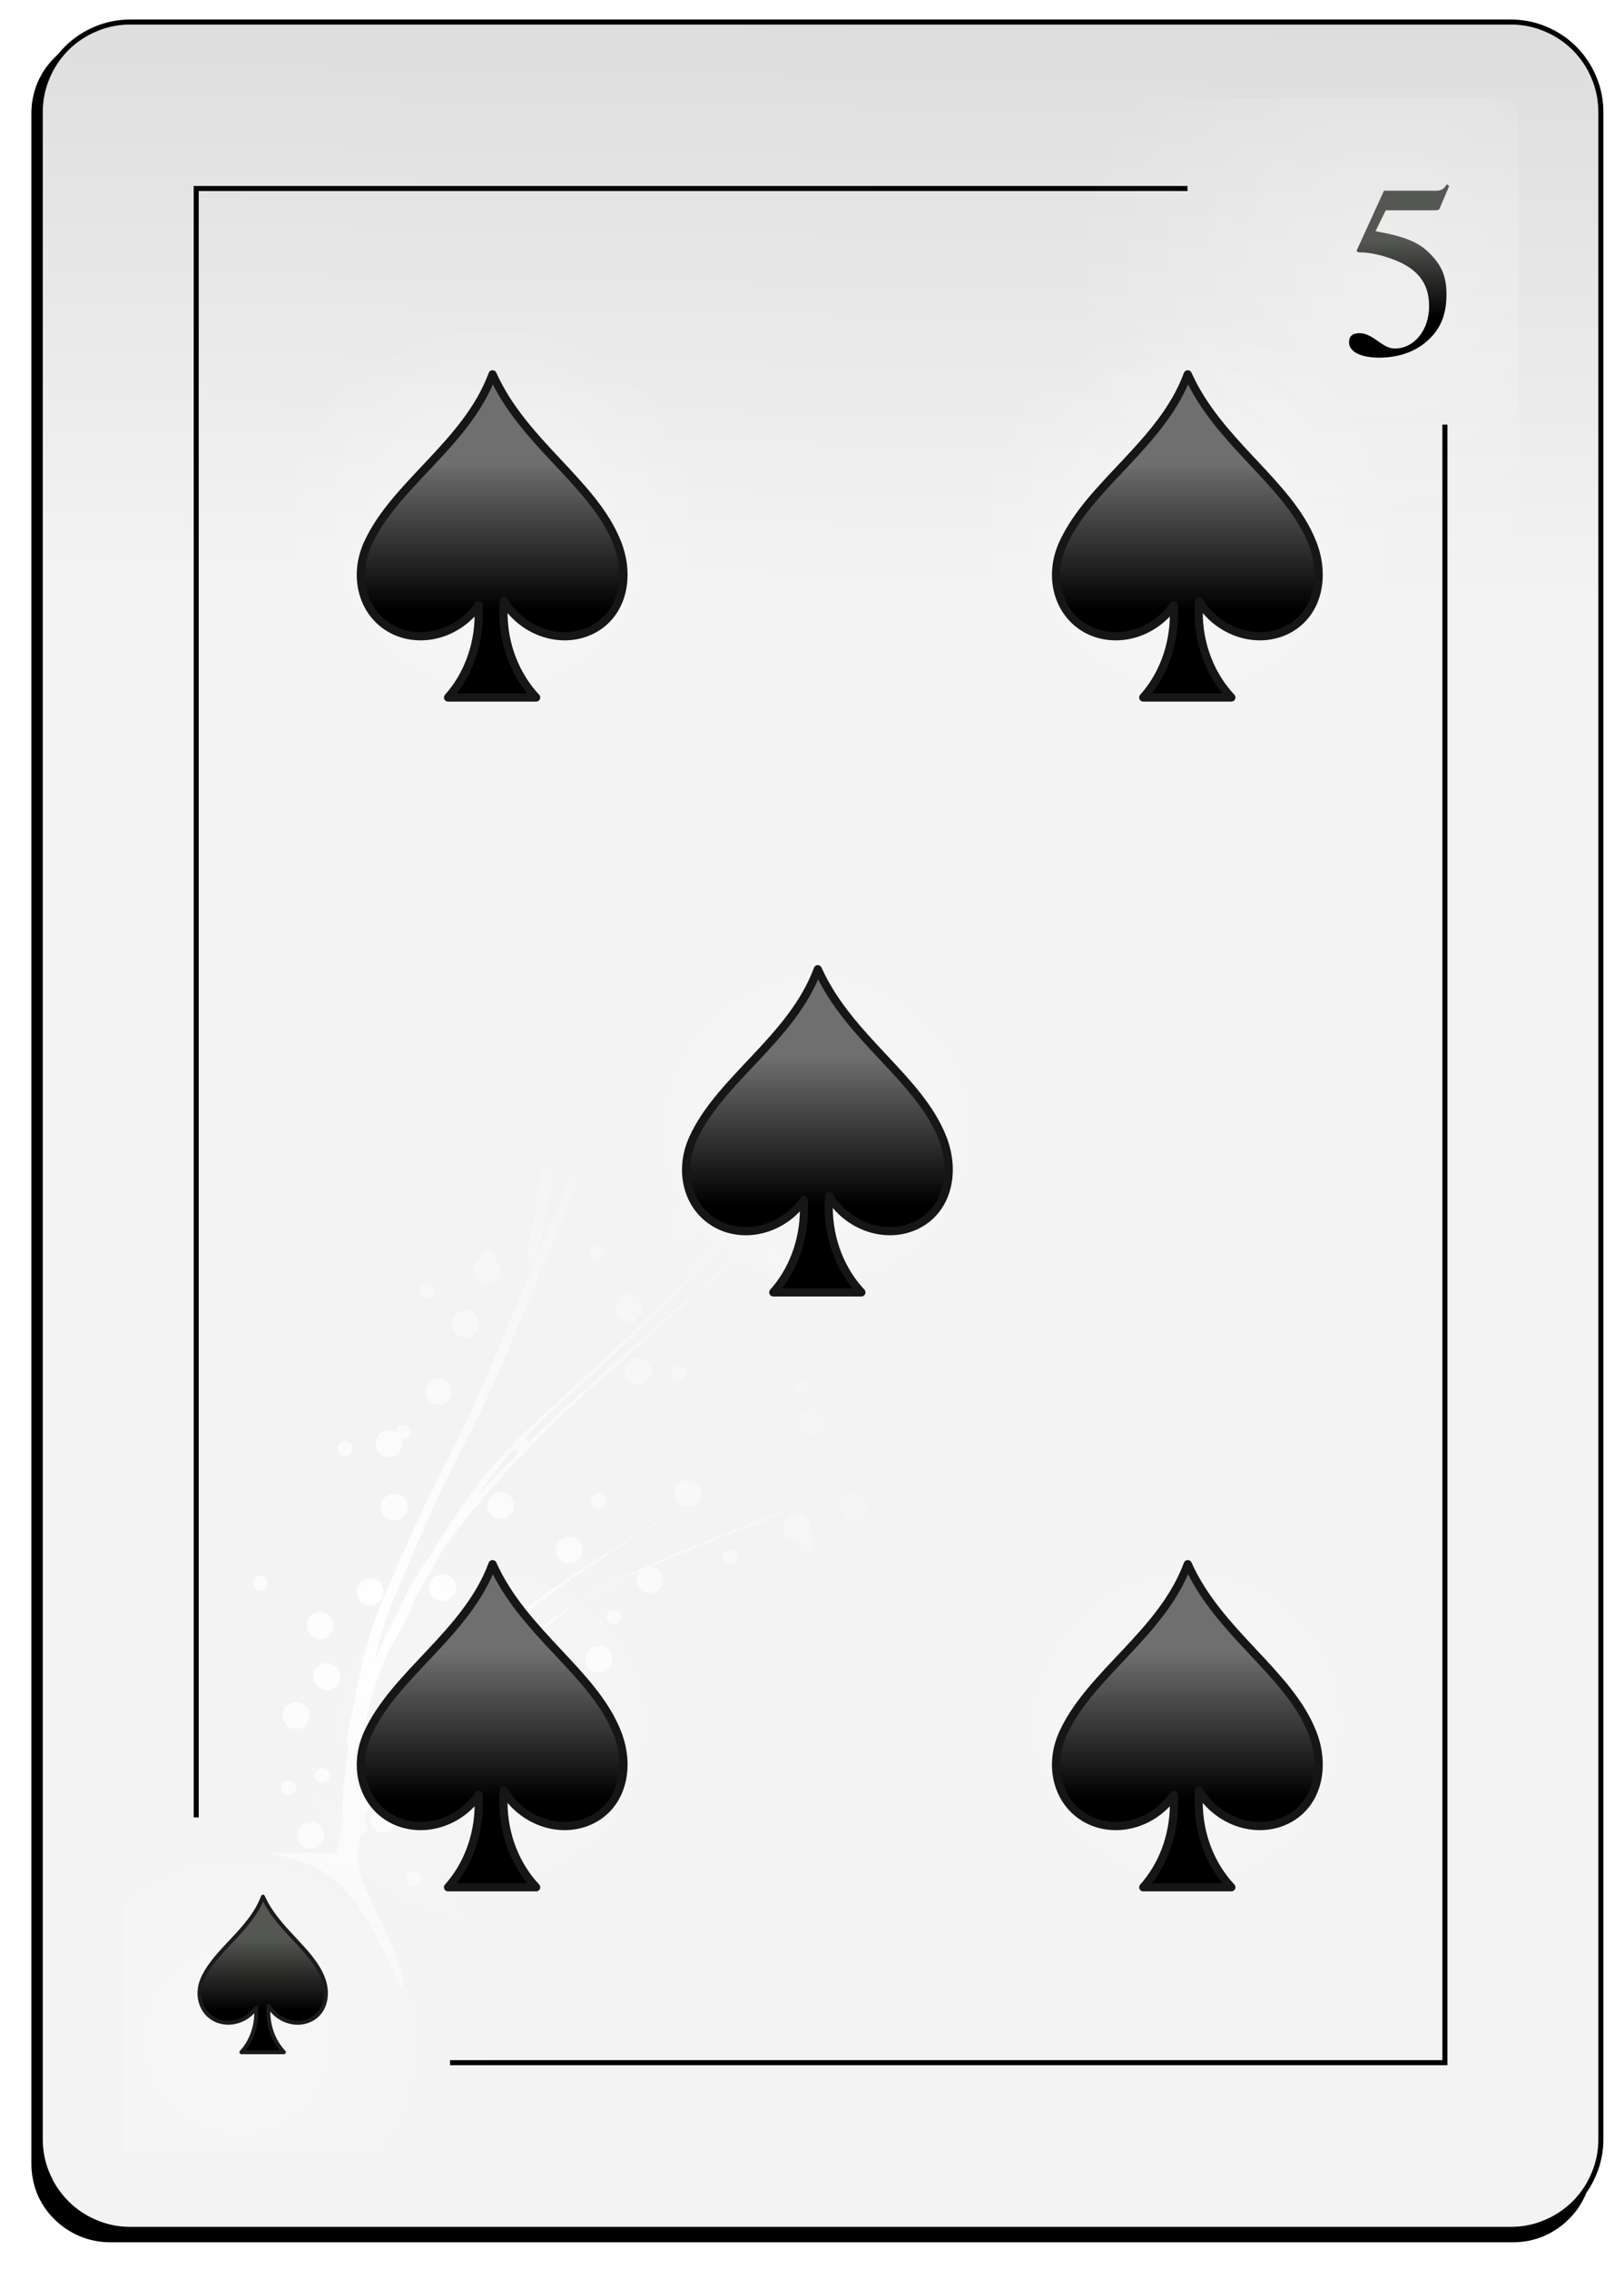 <svg xmlns="http://www.w3.org/2000/svg" viewBox="0 0 73 102" width="73" height="102">
	<defs>
		<filter x="-50%" y="-50%" width="200%" height="200%" id="flt1"> <feGaussianBlur stdDeviation="0.85" /> </filter>
		<linearGradient id="grd1" gradientUnits="userSpaceOnUse"  x1="41.378" y1="26.385" x2="43.523" y2="-89.997">
			<stop offset="0" stop-color="#f3f3f3"  />
			<stop offset="1" stop-color="#8f8f8f"  />
		</linearGradient>
		<radialGradient id="grd2" gradientUnits="userSpaceOnUse"  cx="10.676" cy="91.687" r="13.273">
			<stop offset="0" stop-color="#ffffff"  />
			<stop offset="1" stop-color="#ffffff" stop-opacity="0" />
		</radialGradient>
		<radialGradient id="grd3" gradientUnits="userSpaceOnUse"  cx="62.254" cy="12.545" r="14.287">
			<stop offset="0" stop-color="#ffffff"  />
			<stop offset="1" stop-color="#ffffff" stop-opacity="0" />
		</radialGradient>
		<linearGradient id="grd4" gradientUnits="userSpaceOnUse"  x1="-318.765" y1="90.31" x2="-318.765" y2="87.13">
			<stop offset="0" stop-color="#000000"  />
			<stop offset="1" stop-color="#555753"  />
		</linearGradient>
		<linearGradient id="grd5" gradientUnits="userSpaceOnUse"  x1="-318.763" y1="14.25" x2="-318.763" y2="10.8">
			<stop offset="0" stop-color="#000000"  />
			<stop offset="1" stop-color="#555753"  />
		</linearGradient>
		<radialGradient id="grd6" gradientUnits="userSpaceOnUse"  cx="18.11" cy="73.826" r="25.374">
			<stop offset="0" stop-color="#ffffff"  />
			<stop offset="1" stop-color="#ffffff" stop-opacity="0" />
		</radialGradient>
		<radialGradient id="grd7" gradientUnits="userSpaceOnUse"  cx="22.124" cy="77.537" r="9.813">
			<stop offset="0" stop-color="#ffffff"  />
			<stop offset="1" stop-color="#ffffff" stop-opacity="0" />
		</radialGradient>
		<linearGradient id="grd8" gradientUnits="userSpaceOnUse"  x1="-473.095" y1="80.848" x2="-473.095" y2="74.24">
			<stop offset="0" stop-color="#000000"  />
			<stop offset="1" stop-color="#6f6f6f"  />
		</linearGradient>
		<radialGradient id="grd9" gradientUnits="userSpaceOnUse"  cx="22.124" cy="24.077" r="9.813">
			<stop offset="0" stop-color="#ffffff"  />
			<stop offset="1" stop-color="#ffffff" stop-opacity="0" />
		</radialGradient>
		<linearGradient id="grd10" gradientUnits="userSpaceOnUse"  x1="-473.095" y1="27.388" x2="-473.095" y2="20.78">
			<stop offset="0" stop-color="#000000"  />
			<stop offset="1" stop-color="#6f6f6f"  />
		</linearGradient>
		<radialGradient id="grd11" gradientUnits="userSpaceOnUse"  cx="36.744" cy="50.807" r="9.813">
			<stop offset="0" stop-color="#ffffff"  />
			<stop offset="1" stop-color="#ffffff" stop-opacity="0" />
		</radialGradient>
		<linearGradient id="grd12" gradientUnits="userSpaceOnUse"  x1="-458.475" y1="54.118" x2="-458.475" y2="47.51">
			<stop offset="0" stop-color="#000000"  />
			<stop offset="1" stop-color="#6f6f6f"  />
		</linearGradient>
		<radialGradient id="grd13" gradientUnits="userSpaceOnUse"  cx="53.374" cy="77.537" r="9.813">
			<stop offset="0" stop-color="#ffffff"  />
			<stop offset="1" stop-color="#ffffff" stop-opacity="0" />
		</radialGradient>
		<linearGradient id="grd14" gradientUnits="userSpaceOnUse"  x1="-441.845" y1="80.848" x2="-441.845" y2="74.24">
			<stop offset="0" stop-color="#000000"  />
			<stop offset="1" stop-color="#6f6f6f"  />
		</linearGradient>
		<radialGradient id="grd15" gradientUnits="userSpaceOnUse"  cx="53.374" cy="24.077" r="9.813">
			<stop offset="0" stop-color="#ffffff"  />
			<stop offset="1" stop-color="#ffffff" stop-opacity="0" />
		</radialGradient>
		<linearGradient id="grd16" gradientUnits="userSpaceOnUse"  x1="-441.845" y1="27.388" x2="-441.845" y2="20.78">
			<stop offset="0" stop-color="#000000"  />
			<stop offset="1" stop-color="#6f6f6f"  />
		</linearGradient>
	</defs>
	<style>
		tspan { white-space:pre }
		.shp0 { filter: url(#flt1);fill: #000000 } 
		.shp1 { fill: url(#grd1);stroke: #000000;stroke-width: 0.226 } 
		.shp2 { opacity: 0.31;fill: url(#grd2) } 
		.shp3 { opacity: 0.318;fill: url(#grd3) } 
		.shp4 { fill: none;stroke: #000000;stroke-width: 0.226 } 
		.shp5 { fill: url(#grd4);stroke: #1b1b1b;stroke-linejoin:round;stroke-width: 0.177 } 
		.shp6 { fill: url(#grd5) } 
		.shp7 { fill: url(#grd6) } 
		.shp8 { opacity: 0.4;fill: url(#grd7) } 
		.shp9 { fill: url(#grd8);stroke: #161616;stroke-linejoin:round;stroke-width: 0.368 } 
		.shp10 { opacity: 0.4;fill: url(#grd9) } 
		.shp11 { fill: url(#grd10);stroke: #161616;stroke-linejoin:round;stroke-width: 0.368 } 
		.shp12 { opacity: 0.4;fill: url(#grd11) } 
		.shp13 { fill: url(#grd12);stroke: #161616;stroke-linejoin:round;stroke-width: 0.368 } 
		.shp14 { opacity: 0.4;fill: url(#grd13) } 
		.shp15 { fill: url(#grd14);stroke: #161616;stroke-linejoin:round;stroke-width: 0.368 } 
		.shp16 { opacity: 0.4;fill: url(#grd15) } 
		.shp17 { fill: url(#grd16);stroke: #161616;stroke-linejoin:round;stroke-width: 0.368 } 
	</style>
	<g id="-e-Spade5">
		<g id="Layer">
			<path id="Layer" fill-rule="evenodd" class="shp0" d="M4.94 1.56L68.02 1.56C68.49 1.56 68.95 1.66 69.38 1.83C69.8 2.01 70.19 2.27 70.52 2.6C70.85 2.93 71.11 3.32 71.29 3.75C71.47 4.18 71.56 4.64 71.56 5.1L71.56 97.21C71.56 97.68 71.47 98.14 71.29 98.57C71.11 99 70.85 99.39 70.52 99.71C70.19 100.04 69.8 100.3 69.38 100.48C68.95 100.66 68.49 100.75 68.02 100.75L4.94 100.75C4.48 100.75 4.02 100.66 3.59 100.48C3.16 100.3 2.77 100.04 2.44 99.71C2.11 99.39 1.85 99 1.67 98.57C1.5 98.14 1.41 97.68 1.41 97.21L1.41 5.1C1.41 4.64 1.5 4.18 1.67 3.75C1.85 3.32 2.11 2.93 2.44 2.6C2.77 2.27 3.16 2.01 3.59 1.83C4.02 1.66 4.48 1.56 4.94 1.56" />
			<path id="Layer" fill-rule="evenodd" class="shp1" d="M5.86 0.99L67.91 0.99C68.44 0.99 68.97 1.09 69.46 1.3C69.95 1.5 70.4 1.8 70.77 2.17C71.15 2.55 71.45 3 71.65 3.49C71.86 3.98 71.96 4.51 71.96 5.04L71.96 96.12C71.96 96.65 71.86 97.18 71.65 97.67C71.45 98.16 71.15 98.61 70.77 98.99C70.4 99.36 69.95 99.66 69.46 99.86C68.97 100.07 68.44 100.17 67.91 100.17L5.86 100.17C5.33 100.17 4.8 100.07 4.31 99.86C3.82 99.66 3.37 99.36 3 98.99C2.62 98.61 2.32 98.16 2.12 97.67C1.91 97.18 1.81 96.65 1.81 96.12L1.81 5.04C1.81 4.51 1.91 3.98 2.12 3.49C2.32 3 2.62 2.55 3 2.17C3.37 1.8 3.82 1.5 4.31 1.3C4.8 1.09 5.33 0.99 5.86 0.99" />
			<path id="Layer" class="shp2" d="M32.06 96.75L5.51 96.75L5.51 72.47L32.06 72.47L32.06 96.75Z" />
			<path id="Layer" class="shp3" d="M40.72 4.41L67.23 4.41C67.36 4.41 67.5 4.43 67.62 4.49C67.75 4.54 67.86 4.61 67.96 4.71C68.05 4.81 68.13 4.92 68.18 5.05C68.23 5.17 68.26 5.31 68.26 5.44L68.26 48.65C68.26 48.78 68.23 48.92 68.18 49.04C68.13 49.17 68.05 49.28 67.96 49.38C67.86 49.47 67.75 49.55 67.62 49.6C67.5 49.65 67.36 49.68 67.23 49.68L40.72 49.68C40.59 49.68 40.45 49.65 40.33 49.6C40.2 49.55 40.09 49.47 39.99 49.38C39.89 49.28 39.82 49.17 39.77 49.04C39.71 48.92 39.69 48.78 39.69 48.65L39.69 5.44C39.69 5.31 39.71 5.17 39.77 5.05C39.82 4.92 39.89 4.81 39.99 4.71C40.09 4.61 40.2 4.54 40.33 4.49C40.45 4.43 40.59 4.41 40.72 4.41" />
			<path id="Layer" class="shp4" d="M20.23 92.68L64.95 92.68L64.95 19.08" />
			<path id="Layer" class="shp4" d="M53.38 8.47L8.82 8.47L8.82 81.66" />
		</g>
		<path id="Layer" class="shp5" d="M11.82 85.22C11.26 86.72 9.71 87.59 9.12 88.88C8.78 89.61 9.02 90.46 9.71 90.77C10.34 91.05 11.1 90.81 11.52 90.21C11.52 90.28 11.52 90.34 11.52 90.41C11.52 91.12 11.27 91.75 10.85 92.21L12.76 92.21C12.33 91.75 12.06 91.1 12.06 90.37C12.06 90.29 12.06 90.2 12.07 90.12C12.46 90.78 13.27 91.07 13.93 90.77C14.62 90.46 14.81 89.63 14.52 88.88C14.01 87.57 12.49 86.72 11.82 85.22L11.82 85.22Z" />
		<path id="Layer" class="shp6" d="M62.29 9.45L64.47 9.45C64.64 9.45 64.69 9.43 64.72 9.35L65.14 8.36L65.04 8.28C64.88 8.52 64.77 8.57 64.53 8.57L62.21 8.57L61.01 11.2C60.99 11.22 60.99 11.23 60.99 11.26C60.99 11.31 61.04 11.34 61.13 11.34C61.48 11.34 61.93 11.42 62.38 11.57C63.66 11.98 64.24 12.66 64.24 13.76C64.24 14.83 63.57 15.66 62.7 15.66C62.48 15.66 62.29 15.58 61.96 15.34C61.6 15.08 61.35 14.97 61.12 14.97C60.8 14.97 60.64 15.1 60.64 15.38C60.64 15.8 61.16 16.07 61.99 16.07C62.92 16.07 63.72 15.77 64.28 15.2C64.79 14.7 65.02 14.07 65.02 13.23C65.02 12.43 64.81 11.92 64.25 11.37C63.77 10.88 63.13 10.62 61.83 10.39L62.29 9.45" />
		<path id="Layer" fill-rule="evenodd" class="shp7" d="M18.02 89.44C18.02 89.44 18.02 89.44 18.02 89.44C18.02 89.44 18.02 89.44 18.02 89.44L18.02 89.44ZM18.02 89.44C15.71 83.67 14.15 83.84 12.15 83.26L15.12 83.26C15.14 83.16 15.16 83.07 15.18 82.97C15.24 82.72 15.31 82.47 15.38 82.22C15.39 81.89 15.38 81.56 15.38 81.23C15.4 80.52 15.5 79.81 15.59 79.1C15.61 78.92 15.63 78.73 15.66 78.55C15.56 78.47 15.59 77.93 15.84 76.87C15.9 76.66 15.93 76.44 15.98 76.22C16.07 75.72 16.18 75.22 16.28 74.73C16.41 74.14 16.6 73.56 16.78 72.99C17.02 72.3 17.31 71.64 17.6 70.98C17.95 70.16 18.31 69.35 18.67 68.54C19.15 67.44 19.7 66.38 20.24 65.31C20.93 64 21.54 62.65 22.12 61.29C22.82 59.63 23.5 57.98 24.19 56.32C24.95 54.55 25.66 52.76 26.33 50.97C26.37 50.85 26.41 50.74 26.46 50.62C26.44 50.58 26.44 50.54 26.44 50.5C26.44 50.38 26.5 50.27 26.6 50.21C27.2 48.53 27.74 46.84 28.26 45.13C28.91 42.99 29.47 40.81 29.91 38.61C30.36 36.05 30.46 33.46 30.44 30.87C30.37 28.75 30.16 26.65 29.91 24.55C29.8 24.64 29.67 24.7 29.52 24.7C29.18 24.7 28.91 24.43 28.91 24.1C28.91 23.77 29.18 23.49 29.52 23.49C29.62 23.49 29.71 23.52 29.79 23.56L29.72 23C29.63 22.26 29.53 21.52 29.42 20.78C29.36 20.88 29.25 20.95 29.12 20.95C28.94 20.95 28.79 20.81 28.79 20.62C28.79 20.44 28.94 20.29 29.12 20.29C29.21 20.29 29.3 20.32 29.36 20.37C29.25 19.68 29.15 18.98 29.04 18.29C28.87 17.22 28.9 16.57 29.02 16.41C28.91 16.3 28.85 16.15 28.85 15.99C28.85 15.66 29.12 15.39 29.45 15.39C29.79 15.39 30.06 15.66 30.06 15.99C30.06 16.33 29.79 16.6 29.45 16.6C29.39 16.6 29.32 16.58 29.26 16.56C29.38 16.8 29.51 17.26 29.62 17.96C29.86 19.52 30.1 21.09 30.3 22.67C30.62 25.28 30.92 27.9 31 30.53C31.03 33.12 30.93 35.72 30.49 38.28C30.05 40.48 29.49 42.65 28.84 44.79C28.28 46.64 27.69 48.49 27.04 50.3C27.08 50.36 27.1 50.43 27.1 50.5C27.1 50.66 26.99 50.79 26.85 50.83C26.19 52.56 25.5 54.28 24.78 55.98C24.09 57.64 23.41 59.3 22.72 60.95C22.14 62.31 21.53 63.65 20.84 64.96C20.3 66.03 19.76 67.1 19.27 68.19C18.92 69 18.56 69.81 18.21 70.62C17.92 71.29 17.64 71.95 17.4 72.64C17.22 73.21 17.02 73.79 16.9 74.38C16.88 74.45 16.87 74.52 16.86 74.59C17.04 74.16 17.23 73.74 17.43 73.32C17.59 73.01 17.76 72.71 17.92 72.4C17.92 72.4 17.93 72.39 17.93 72.38C18.01 72.13 18.14 71.91 18.25 71.68C18.41 71.33 18.63 71 18.83 70.67C19.02 70.35 19.22 70.05 19.44 69.75C20.02 68.75 20.68 67.8 21.35 66.87C21.88 66.14 22.49 65.49 23.11 64.85C23.13 64.71 23.24 64.59 23.39 64.57L23.9 64.05C24.91 63.11 25.94 62.2 26.95 61.25C28.14 60.14 29.29 58.99 30.43 57.84C31.74 56.53 32.94 55.12 34.05 53.65C35.3 51.94 36.34 50.09 37.34 48.24C37.68 47.64 37.99 47.03 38.28 46.41L38.16 46.42C37.83 46.42 37.56 46.15 37.56 45.81C37.56 45.48 37.83 45.21 38.16 45.21C38.39 45.21 38.58 45.33 38.69 45.52C39.18 44.4 39.61 43.27 40 42.12L40.07 41.89C40.03 41.62 40.01 41.22 40.02 40.67C40.05 39.73 40.07 38.8 40.04 37.86C39.99 36.17 39.88 34.49 39.66 32.82C39.47 31.68 39.29 30.53 38.96 29.42C38.79 28.86 38.64 28.29 38.39 27.76C38.3 27.62 38.25 27.45 38.12 27.33C36.2 25.64 36.84 25.25 38.74 26.96C38.87 27.08 38.93 27.26 39.01 27.41C39.26 27.94 39.41 28.51 39.58 29.07C39.9 30.18 40.08 31.33 40.26 32.47C40.48 34.14 40.58 35.83 40.63 37.51C40.65 38.22 40.64 38.94 40.62 39.65C40.95 38.16 41.18 36.65 41.37 35.14C41.42 34.47 41.45 33.8 41.47 33.13C41.4 33.15 41.33 33.17 41.25 33.17C40.92 33.17 40.65 32.9 40.65 32.56C40.65 32.23 40.92 31.96 41.25 31.96C41.34 31.96 41.41 31.98 41.49 32.01C41.49 30.97 41.47 29.94 41.44 28.9C41.19 28.82 41.01 28.61 41.01 28.34C41.01 28.08 41.17 27.86 41.4 27.77C41.4 27.66 41.39 27.55 41.39 27.44C41.37 27.03 41.36 26.61 41.35 26.19C41.26 23.85 41.83 23.52 41.92 25.86C41.93 26.28 41.95 26.69 41.96 27.11C41.97 27.36 41.97 27.61 41.98 27.85C42.13 27.97 42.22 28.14 42.22 28.34C42.22 28.52 42.14 28.68 42.02 28.79C42.07 30.79 42.1 32.8 41.94 34.8C41.65 37.16 41.27 39.51 40.58 41.79C39.87 43.9 39.01 45.96 37.92 47.91C36.92 49.76 35.88 51.6 34.64 53.31C33.53 54.78 32.33 56.19 31.02 57.5C29.88 58.65 28.73 59.8 27.54 60.91C26.54 61.85 25.51 62.76 24.5 63.71C24.2 64.01 23.9 64.31 23.6 64.61C23.68 64.66 23.73 64.73 23.76 64.82C24.52 64.04 25.32 63.31 26.12 62.58L28.93 60.09C29.92 59.21 30.92 58.33 31.91 57.46C33.04 56.48 34.13 55.47 35.21 54.45C36.43 53.29 37.62 52.1 38.79 50.9C40.04 49.65 41.22 48.32 42.37 46.97C43.25 45.93 44.08 44.85 44.89 43.76C44.89 43.72 44.88 43.68 44.88 43.64C44.88 43.32 45.12 43.07 45.43 43.04L46.03 42.2C47.12 40.71 48.1 39.16 49.02 37.57C48.98 37.58 48.94 37.59 48.9 37.59C48.72 37.59 48.57 37.44 48.57 37.26C48.57 37.07 48.72 36.92 48.9 36.92C49.06 36.92 49.2 37.04 49.23 37.19C49.31 37.04 49.41 36.89 49.49 36.74C50.57 34.73 51.6 32.68 52.28 30.51C52.8 28.6 53.1 26.66 53.41 24.72C53.78 22.38 54.36 22.04 53.99 24.38C53.68 26.32 53.38 28.27 52.86 30.17C52.18 32.35 51.15 34.4 50.08 36.41C49.02 38.29 47.89 40.12 46.62 41.86C46.33 42.27 46.03 42.68 45.73 43.08C45.94 43.18 46.09 43.39 46.09 43.64C46.09 43.97 45.82 44.24 45.49 44.24C45.3 44.24 45.13 44.16 45.02 44.02C44.35 44.91 43.67 45.78 42.96 46.63C41.81 47.98 40.63 49.31 39.38 50.56C38.81 51.14 38.24 51.72 37.66 52.29C37.84 52.13 38.14 51.85 38.6 51.46C39.7 50.52 40.81 49.6 41.97 48.72C43.05 47.9 44.16 47.12 45.38 46.51C45.48 46.32 45.68 46.18 45.91 46.18C45.97 46.18 46.02 46.18 46.07 46.19C46.25 46.12 46.44 46.07 46.64 46.06C49.06 45.9 48.6 46.23 46.37 46.39C46.46 46.5 46.51 46.63 46.51 46.78C46.51 47.12 46.25 47.39 45.91 47.39C45.58 47.39 45.31 47.12 45.31 46.78C45.31 46.72 45.32 46.66 45.34 46.6L44.84 46.82C44.43 46.98 43.39 47.76 42.57 48.38C41.41 49.26 40.29 50.18 39.18 51.12C38.04 52.09 37.39 52.6 37.5 52.45C36.94 53.01 36.37 53.56 35.8 54.1C34.73 55.12 33.64 56.14 32.52 57.11C31.52 57.99 30.52 58.86 29.53 59.75C28.6 60.58 27.67 61.41 26.73 62.24C25.87 63.02 25 63.8 24.19 64.64C23.47 65.38 22.75 66.11 22.07 66.9C21.55 67.51 21.02 68.13 20.53 68.76L20.02 69.46C19.99 69.51 19.96 69.56 19.93 69.6C19.48 70.38 19.03 71.15 18.59 71.93L18.56 72.02C18.51 72.15 18.47 72.28 18.42 72.4C18.06 73.16 17.76 73.71 17.55 74.02C17.23 74.74 16.93 75.46 16.72 76.22C16.5 77.05 16.29 77.89 16.2 78.75C16.12 79.35 16.04 79.96 16.01 80.57L16.16 80.27C16.48 79.65 16.86 79.08 17.24 78.51C17.56 78.03 17.9 77.58 18.26 77.15C18.19 77.05 18.14 76.92 18.14 76.79C18.14 76.45 18.42 76.18 18.75 76.18C18.86 76.18 18.96 76.21 19.05 76.26C19.63 75.66 20.26 75.1 20.88 74.55C21.69 73.8 22.54 73.11 23.41 72.44C24.44 71.64 25.54 70.93 26.63 70.21C27.89 69.4 29.16 68.62 30.44 67.86L30.74 67.69C30.49 67.62 30.3 67.38 30.3 67.11C30.3 66.77 30.58 66.5 30.91 66.5C31.24 66.5 31.51 66.77 31.51 67.11C31.51 67.44 31.24 67.71 30.91 67.71C30.86 67.71 30.81 67.71 30.76 67.69C29.71 68.33 28.66 68.97 27.63 69.64C26.54 70.35 25.45 71.06 24.42 71.86C23.56 72.53 22.7 73.22 21.89 73.96C21.16 74.62 20.42 75.27 19.75 76L19.3 76.54C19.33 76.61 19.36 76.7 19.36 76.79C19.36 77.12 19.08 77.39 18.75 77.39C18.71 77.39 18.68 77.39 18.64 77.38C18.52 77.56 18.39 77.74 18.27 77.92C17.89 78.49 17.5 79.06 17.18 79.67C16.96 80.14 16.72 80.61 16.58 81.11C16.51 81.34 16.44 81.57 16.37 81.8C16.46 81.86 16.51 81.96 16.51 82.08C16.51 82.25 16.38 82.39 16.2 82.41C16.15 82.71 16.07 83.01 16.08 83.31C16.09 83.49 16.08 83.66 16.12 83.84C16.14 83.94 16.14 84.04 16.18 84.14C16.45 85.35 18.55 88.54 18.02 89.44ZM18.27 84.44C18.27 84.25 18.42 84.1 18.6 84.1C18.78 84.1 18.93 84.25 18.93 84.44C18.93 84.62 18.78 84.77 18.6 84.77C18.42 84.77 18.27 84.62 18.27 84.44ZM13.37 82.47C13.37 82.14 13.64 81.86 13.97 81.86C14.3 81.86 14.58 82.14 14.58 82.47C14.58 82.81 14.3 83.08 13.97 83.08C13.64 83.08 13.37 82.81 13.37 82.47ZM16.64 81.74C16.64 81.41 16.9 81.14 17.24 81.14C17.57 81.14 17.84 81.41 17.84 81.74C17.84 82.08 17.57 82.35 17.24 82.35C16.9 82.35 16.64 82.08 16.64 81.74ZM12.64 80.32C12.64 80.14 12.79 79.99 12.97 79.99C13.16 79.99 13.31 80.14 13.31 80.32C13.31 80.51 13.16 80.65 12.97 80.65C12.79 80.65 12.64 80.51 12.64 80.32ZM14.15 79.78C14.15 79.59 14.3 79.45 14.49 79.45C14.67 79.45 14.82 79.59 14.82 79.78C14.82 79.96 14.67 80.11 14.49 80.11C14.3 80.11 14.15 79.96 14.15 79.78ZM19.6 78.78C19.6 78.45 19.87 78.18 20.2 78.18C20.53 78.18 20.81 78.45 20.81 78.78C20.81 79.11 20.53 79.39 20.2 79.39C19.87 79.39 19.6 79.11 19.6 78.78ZM21.29 78.02C21.29 77.84 21.44 77.69 21.62 77.69C21.8 77.69 21.95 77.84 21.95 78.02C21.95 78.21 21.8 78.36 21.62 78.36C21.44 78.36 21.29 78.21 21.29 78.02ZM12.7 77.09C12.7 76.76 12.97 76.48 13.31 76.48C13.64 76.48 13.91 76.76 13.91 77.09C13.91 77.43 13.64 77.69 13.31 77.69C12.97 77.69 12.7 77.43 12.7 77.09ZM14.09 75.33C14.09 75 14.36 74.73 14.7 74.73C15.03 74.73 15.3 75 15.3 75.33C15.3 75.66 15.03 75.94 14.7 75.94C14.36 75.94 14.09 75.66 14.09 75.33ZM22.2 75.37C22.2 75.18 22.35 75.03 22.53 75.03C22.72 75.03 22.86 75.18 22.86 75.37C22.86 75.55 22.72 75.7 22.53 75.7C22.35 75.7 22.2 75.55 22.2 75.37ZM26.31 74.55C26.31 74.21 26.58 73.95 26.92 73.95C27.25 73.94 27.52 74.21 27.52 74.55C27.52 74.88 27.25 75.15 26.92 75.15C26.58 75.15 26.31 74.88 26.31 74.55ZM19.84 73.82C19.84 73.49 20.11 73.22 20.45 73.22C20.78 73.22 21.05 73.49 21.05 73.82C21.05 74.16 20.78 74.43 20.45 74.43C20.11 74.43 19.84 74.16 19.84 73.82ZM22.81 74.28C22.79 74.27 23.16 73.98 24.03 73.34C24.51 73 24.97 72.63 25.47 72.32C26.59 71.65 27.71 70.98 28.9 70.45C29.74 70.07 30.59 69.69 31.46 69.36C32.07 69.11 32.67 68.87 33.28 68.64L34.06 68.34C36.45 67.42 35.83 67.79 33.44 68.7L32.66 68.99C32.06 69.22 31.45 69.47 30.85 69.71C30.31 69.92 29.78 70.15 29.25 70.38C29.57 70.4 29.82 70.65 29.82 70.98C29.82 71.31 29.55 71.58 29.21 71.58C28.88 71.58 28.61 71.31 28.61 70.98C28.61 70.83 28.67 70.7 28.75 70.59L28.29 70.8C27.62 71.06 26.29 71.85 26.08 71.97C25.58 72.28 25.11 72.65 24.64 73C23.52 73.82 22.84 74.28 22.82 74.28L22.81 74.28ZM13.79 73.03C13.79 72.7 14.06 72.43 14.39 72.43C14.73 72.43 15 72.7 15 73.03C15 73.37 14.73 73.64 14.39 73.64C14.06 73.64 13.79 73.37 13.79 73.03ZM27.28 72.64C27.28 72.46 27.42 72.31 27.61 72.31C27.79 72.31 27.94 72.46 27.94 72.64C27.94 72.83 27.79 72.98 27.61 72.98C27.42 72.98 27.28 72.83 27.28 72.64ZM16.03 71.52C16.03 71.19 16.3 70.92 16.64 70.92C16.97 70.92 17.24 71.19 17.24 71.52C17.24 71.85 16.97 72.13 16.64 72.13C16.3 72.13 16.03 71.85 16.03 71.52ZM19.29 71.34C19.29 71.01 19.57 70.74 19.9 70.74C20.24 70.74 20.5 71.01 20.5 71.34C20.5 71.68 20.24 71.94 19.9 71.94C19.57 71.94 19.29 71.68 19.29 71.34ZM11.37 71.13C11.37 70.95 11.52 70.8 11.7 70.8C11.88 70.8 12.03 70.95 12.03 71.13C12.03 71.31 11.88 71.46 11.7 71.46C11.52 71.46 11.37 71.31 11.37 71.13ZM32.48 69.98C32.48 69.79 32.63 69.65 32.81 69.65C33 69.65 33.14 69.8 33.14 69.98C33.14 70.16 33 70.31 32.81 70.31C32.63 70.31 32.48 70.16 32.48 69.98ZM24.98 69.65C24.98 69.31 25.25 69.05 25.59 69.05C25.92 69.05 26.19 69.31 26.19 69.65C26.19 69.98 25.92 70.25 25.59 70.25C25.25 70.25 24.98 69.98 24.98 69.65ZM36.26 69.71C36.08 69.71 35.93 69.56 35.93 69.38C35.93 69.31 35.95 69.25 35.98 69.2C35.92 69.22 35.87 69.22 35.81 69.22C35.48 69.22 35.2 68.96 35.2 68.62C35.2 68.29 35.48 68.01 35.81 68.01C36.14 68.01 36.41 68.29 36.41 68.62C36.41 68.79 36.34 68.94 36.23 69.05L36.26 69.05C36.45 69.05 36.59 69.19 36.59 69.38C36.59 69.56 36.45 69.71 36.26 69.71L36.26 69.71ZM37.74 67.71C37.74 67.38 38.01 67.11 38.35 67.11C38.68 67.11 38.96 67.38 38.96 67.71C38.96 68.04 38.68 68.32 38.35 68.32C38.01 68.32 37.74 68.04 37.74 67.71ZM17.12 67.71C17.12 67.38 17.39 67.11 17.72 67.11C18.06 67.11 18.33 67.38 18.33 67.71C18.33 68.04 18.06 68.32 17.72 68.32C17.39 68.32 17.12 68.04 17.12 67.71ZM21.9 67.65C21.9 67.32 22.16 67.04 22.5 67.04C22.83 67.04 23.1 67.32 23.1 67.65C23.1 67.99 22.83 68.25 22.5 68.25C22.16 68.25 21.9 67.99 21.9 67.65ZM39.56 67.86C39.56 67.68 39.71 67.53 39.89 67.53C40.07 67.53 40.22 67.68 40.22 67.86C40.22 68.05 40.07 68.2 39.89 68.2C39.71 68.2 39.56 68.05 39.56 67.86ZM26.56 67.44C26.56 67.26 26.7 67.11 26.89 67.11C27.07 67.11 27.22 67.26 27.22 67.44C27.22 67.62 27.07 67.77 26.89 67.77C26.7 67.77 26.56 67.62 26.56 67.44ZM21.35 67.38C21.35 67.38 21.35 67.38 21.35 67.38C21.35 67.38 21.35 67.38 21.35 67.38L21.35 67.38ZM21.35 67.38C21.39 67.33 21.42 67.29 21.46 67.25C22.06 66.55 22.71 65.88 23.36 65.22C23.27 65.2 23.2 65.15 23.15 65.07C22.73 65.53 22.32 66.01 21.95 66.52C21.75 66.8 21.55 67.09 21.35 67.38ZM32.85 66.46C32.86 66.46 32.87 66.46 32.87 66.45C32.87 66.46 32.86 66.46 32.85 66.46L32.85 66.46ZM32.87 66.45C33.85 65.9 34.82 65.34 35.8 64.8C35.92 64.73 36.12 64.62 36.28 64.53C36.04 64.45 35.87 64.23 35.87 63.96C35.87 63.63 36.14 63.35 36.47 63.35C36.81 63.35 37.08 63.63 37.08 63.96C37.08 64.01 37.07 64.05 37.06 64.1L39.13 62.93C38.44 63.33 37.75 63.72 37.05 64.12C36.98 64.37 36.75 64.56 36.47 64.56C36.41 64.56 36.36 64.56 36.3 64.54C35.81 64.82 35.31 65.09 34.81 65.36C34.11 65.75 33.45 66.13 32.87 66.45ZM40.29 66.05C40.29 65.86 40.43 65.72 40.62 65.72C40.8 65.72 40.95 65.86 40.95 66.05C40.95 66.23 40.8 66.38 40.62 66.38C40.43 66.38 40.29 66.23 40.29 66.05ZM17.48 65.47C17.14 65.47 16.88 65.2 16.88 64.87C16.88 64.53 17.14 64.27 17.48 64.27C17.59 64.27 17.69 64.29 17.78 64.34C17.79 64.17 17.93 64.02 18.11 64.02C18.3 64.02 18.45 64.17 18.45 64.36C18.45 64.54 18.3 64.69 18.11 64.69C18.09 64.69 18.07 64.69 18.05 64.68C18.07 64.74 18.09 64.8 18.09 64.87C18.09 65.2 17.81 65.48 17.48 65.48L17.48 65.47ZM15.18 65.08C15.18 64.9 15.33 64.75 15.51 64.75C15.7 64.75 15.84 64.9 15.84 65.08C15.84 65.26 15.7 65.41 15.51 65.41C15.33 65.41 15.18 65.26 15.18 65.08ZM19.11 62.51C19.11 62.18 19.38 61.9 19.72 61.9C20.05 61.9 20.32 62.18 20.32 62.51C20.32 62.85 20.05 63.11 19.72 63.11C19.38 63.11 19.11 62.85 19.11 62.51ZM44.94 62.66C44.94 62.48 45.09 62.33 45.28 62.33C45.46 62.33 45.61 62.48 45.61 62.66C45.61 62.84 45.46 62.99 45.28 62.99C45.09 62.99 44.94 62.84 44.94 62.66ZM39.37 62.79L39.4 62.77C39.39 62.78 39.38 62.78 39.37 62.79L39.37 62.79ZM39.4 62.77C40.88 61.91 42.28 60.93 43.64 59.9C44.69 59.1 45.69 58.23 46.65 57.32C46.65 57.31 46.65 57.3 46.66 57.29C46.18 57.7 45.67 58.09 45.18 58.48C43.27 60.01 42.67 60.35 44.58 58.83C45.12 58.39 45.68 57.97 46.2 57.51C46.93 56.88 47.65 56.25 48.37 55.61C49.63 54.26 50.75 52.77 51.8 51.24C53.05 49.46 53.96 47.5 54.72 45.47C55.51 43.27 55.82 40.95 56 38.62C56.2 36.54 56.02 34.47 55.76 32.41C55.27 28.55 56.22 28.01 56.72 31.86C56.98 33.93 57.17 35.99 56.96 38.07C56.81 40.09 56.55 42.1 55.97 44.04C56.07 43.94 56.22 43.88 56.38 43.88C56.71 43.88 56.98 44.15 56.98 44.48C56.98 44.82 56.71 45.09 56.38 45.09C56.08 45.09 55.84 44.88 55.78 44.6C55.75 44.71 55.72 44.81 55.68 44.92C54.93 46.94 54.02 48.9 52.76 50.67C52.07 51.68 51.35 52.68 50.57 53.63C51.13 53.13 51.68 52.62 52.23 52.11L52.91 51.41C52.96 51.27 53.07 51.16 53.2 51.09C53.65 50.6 54.08 50.09 54.44 49.53C55.01 48.69 55.58 47.84 56.12 46.99C56.66 46.13 57.21 45.28 57.73 44.41C58.18 43.67 58.63 42.92 59.03 42.14C59.25 41.67 59.49 41.21 59.64 40.72C59.71 40.53 59.77 40.34 59.86 40.16C60.09 39.7 60.28 39.34 60.46 39.04C60.26 38.94 60.12 38.73 60.12 38.5C60.12 38.17 60.38 37.91 60.7 37.89C60.61 37.83 60.55 37.73 60.55 37.62C60.55 37.44 60.7 37.29 60.88 37.29C61.06 37.29 61.21 37.44 61.21 37.62C61.21 37.77 61.11 37.9 60.97 37.94C61.18 38.03 61.33 38.25 61.33 38.5C61.33 38.8 61.11 39.04 60.82 39.09C60.73 39.29 60.62 39.52 60.48 39.8C60.39 39.98 60.34 40.17 60.27 40.35C60.11 40.85 59.87 41.32 59.64 41.79L59.4 42.24C59.51 42.13 59.66 42.07 59.82 42.07C60.15 42.07 60.43 42.33 60.43 42.67C60.43 43 60.15 43.27 59.82 43.27C59.49 43.27 59.22 43 59.22 42.67C59.22 42.63 59.22 42.59 59.23 42.55C58.94 43.06 58.64 43.56 58.34 44.06C57.81 44.92 57.27 45.78 56.73 46.63C56.18 47.49 55.62 48.33 55.05 49.17C54.61 49.85 54.09 50.45 53.54 51.02C53.84 51.06 54.08 51.32 54.08 51.62C54.08 51.96 53.8 52.23 53.47 52.23C53.17 52.23 52.91 52 52.87 51.71L52.83 51.76C51.88 52.66 50.9 53.53 49.93 54.41L49.88 54.45C49.56 54.81 49.24 55.17 48.9 55.51C48.44 55.97 47.98 56.43 47.5 56.88C47.7 56.97 47.84 57.19 47.84 57.43C47.84 57.76 47.58 58.03 47.24 58.03C46.98 58.03 46.76 57.87 46.68 57.63C46.01 58.22 45.33 58.79 44.63 59.33C43.23 60.39 41.79 61.39 40.28 62.27L39.4 62.77ZM35.69 62.3C35.69 62.12 35.84 61.97 36.02 61.97C36.21 61.97 36.35 62.12 36.35 62.3C36.35 62.48 36.21 62.63 36.02 62.63C35.84 62.63 35.69 62.48 35.69 62.3ZM42.07 62.39L42.01 62.39C41.83 62.39 41.68 62.24 41.68 62.05C41.68 61.87 41.83 61.72 42.01 61.72C42.19 61.72 42.34 61.87 42.34 62.05C42.34 62.21 42.23 62.35 42.07 62.39ZM28.07 61.6C28.07 61.27 28.34 61 28.67 61C29 61 29.28 61.27 29.28 61.6C29.28 61.93 29 62.21 28.67 62.21C28.34 62.21 28.07 61.93 28.07 61.6ZM30.18 61.69C30.18 61.51 30.33 61.36 30.51 61.36C30.7 61.36 30.85 61.51 30.85 61.69C30.85 61.88 30.7 62.02 30.51 62.02C30.33 62.02 30.18 61.88 30.18 61.69ZM38.96 60.18C38.96 60 39.1 59.85 39.29 59.85C39.47 59.85 39.62 60 39.62 60.18C39.62 60.36 39.47 60.51 39.29 60.51C39.1 60.51 38.96 60.36 38.96 60.18ZM41.68 59.73C41.68 59.39 41.95 59.12 42.28 59.12C42.61 59.12 42.89 59.39 42.89 59.73C42.89 60.06 42.61 60.34 42.28 60.34C41.95 60.34 41.68 60.06 41.68 59.73ZM20.32 59.49C20.32 59.15 20.59 58.88 20.93 58.88C21.26 58.88 21.54 59.15 21.54 59.49C21.54 59.82 21.26 60.09 20.93 60.09C20.59 60.09 20.32 59.82 20.32 59.49ZM49.24 59.15C49.24 58.97 49.38 58.82 49.57 58.82C49.75 58.82 49.9 58.97 49.9 59.15C49.9 59.34 49.75 59.49 49.57 59.49C49.38 59.49 49.24 59.34 49.24 59.15ZM27.64 58.76C27.64 58.42 27.91 58.16 28.24 58.16C28.58 58.16 28.85 58.42 28.85 58.76C28.85 59.09 28.58 59.37 28.24 59.37C27.91 59.37 27.64 59.09 27.64 58.76ZM18.87 58C18.87 57.82 19.02 57.67 19.2 57.67C19.39 57.67 19.53 57.82 19.53 58C19.53 58.19 19.39 58.33 19.2 58.33C19.02 58.33 18.87 58.19 18.87 58ZM43.01 57.67C43.01 57.34 43.27 57.07 43.61 57.07C43.94 57.07 44.22 57.34 44.22 57.67C44.22 58 43.94 58.28 43.61 58.28C43.27 58.28 43.01 58 43.01 57.67ZM21.9 57.67C21.56 57.67 21.29 57.4 21.29 57.07C21.29 56.84 21.42 56.64 21.61 56.54C21.6 56.5 21.59 56.47 21.59 56.43C21.59 56.25 21.74 56.1 21.92 56.1C22.11 56.1 22.26 56.25 22.26 56.43C22.26 56.48 22.25 56.53 22.24 56.57C22.4 56.68 22.5 56.86 22.5 57.07C22.5 57.4 22.23 57.67 21.9 57.67L21.9 57.67ZM34.35 56.52C34.35 56.19 34.63 55.92 34.96 55.92C35.3 55.92 35.56 56.19 35.56 56.52C35.56 56.86 35.3 57.13 34.96 57.13C34.63 57.13 34.35 56.86 34.35 56.52ZM23.82 56.91C23.7 56.92 23.68 56.4 23.88 55.3C24.12 54.03 24.35 52.76 24.49 51.48C24.65 49.9 24.74 48.32 24.69 46.73C24.62 45.55 24.55 44.36 24.34 43.19C24.21 42.4 24.09 41.6 23.88 40.83C23.79 40.53 23.73 40.22 23.6 39.94C22.51 37.62 23.18 37.24 24.22 39.58C24.35 39.87 24.42 40.17 24.5 40.48C24.7 41.25 24.82 42.04 24.95 42.84C25.15 44.01 25.23 45.2 25.29 46.39C25.34 47.98 25.24 49.56 25.08 51.14C24.94 52.43 24.71 53.69 24.47 54.96C24.23 56.21 23.96 56.89 23.82 56.91L23.82 56.91ZM36.41 56.55C36.41 56.37 36.56 56.22 36.74 56.22C36.93 56.22 37.08 56.37 37.08 56.55C37.08 56.74 36.93 56.88 36.74 56.88C36.56 56.88 36.41 56.74 36.41 56.55ZM26.49 56.31C26.49 56.13 26.64 55.98 26.82 55.98C27.01 55.98 27.16 56.13 27.16 56.31C27.16 56.5 27.01 56.64 26.82 56.64C26.64 56.64 26.49 56.5 26.49 56.31ZM30.18 54.95C30.18 54.61 30.46 54.35 30.79 54.35C31.12 54.35 31.39 54.61 31.39 54.95C31.39 55.28 31.12 55.56 30.79 55.56C30.46 55.56 30.18 55.28 30.18 54.95ZM47.06 54.47C47.06 54.13 47.33 53.86 47.67 53.86C48 53.86 48.27 54.13 48.27 54.47C48.27 54.8 48 55.07 47.67 55.07C47.33 55.07 47.06 54.8 47.06 54.47ZM54.14 53.34C54.14 53.16 54.28 53.01 54.47 53.01C54.65 53.01 54.8 53.16 54.8 53.34C54.8 53.53 54.65 53.68 54.47 53.68C54.28 53.68 54.14 53.53 54.14 53.34ZM42.34 50.23C42.34 49.9 42.61 49.62 42.94 49.62C43.28 49.62 43.55 49.9 43.55 50.23C43.55 50.57 43.28 50.83 42.94 50.83C42.61 50.83 42.34 50.57 42.34 50.23ZM49.05 49.53C49.05 49.35 49.2 49.2 49.38 49.2C49.57 49.2 49.72 49.35 49.72 49.53C49.72 49.72 49.57 49.86 49.38 49.86C49.2 49.86 49.05 49.72 49.05 49.53ZM19.36 48.84C19.36 48.51 19.62 48.23 19.96 48.23C20.29 48.23 20.57 48.51 20.57 48.84C20.57 49.17 20.29 49.45 19.96 49.45C19.62 49.45 19.36 49.17 19.36 48.84ZM34.66 48.6C34.66 48.26 34.93 47.99 35.27 47.99C35.6 47.99 35.87 48.26 35.87 48.6C35.87 48.93 35.6 49.2 35.27 49.2C34.93 49.2 34.66 48.93 34.66 48.6ZM58.25 48.15C58.25 47.96 58.4 47.81 58.58 47.81C58.77 47.81 58.91 47.96 58.91 48.15C58.91 48.33 58.77 48.48 58.58 48.48C58.4 48.48 58.25 48.33 58.25 48.15ZM57.22 47.39C57.22 47.06 57.49 46.78 57.83 46.78C58.16 46.78 58.43 47.06 58.43 47.39C58.43 47.72 58.16 47.99 57.83 47.99C57.49 47.99 57.22 47.72 57.22 47.39ZM38.41 47.21C38.41 46.87 38.68 46.6 39.01 46.6C39.35 46.6 39.62 46.87 39.62 47.21C39.62 47.54 39.35 47.81 39.01 47.81C38.68 47.81 38.41 47.54 38.41 47.21ZM28.43 46.54C28.43 46.21 28.7 45.93 29.03 45.93C29.36 45.93 29.64 46.21 29.64 46.54C29.64 46.88 29.36 47.14 29.03 47.14C28.7 47.14 28.43 46.88 28.43 46.54ZM22.38 44.21C22.38 44.02 22.53 43.88 22.71 43.88C22.89 43.88 23.04 44.02 23.04 44.21C23.04 44.39 22.89 44.55 22.71 44.55C22.53 44.55 22.38 44.39 22.38 44.21ZM25.59 43.82C25.59 43.49 25.85 43.21 26.19 43.21C26.52 43.21 26.8 43.49 26.8 43.82C26.8 44.15 26.52 44.42 26.19 44.42C25.85 44.42 25.59 44.15 25.59 43.82ZM52.26 43.64C52.26 43.3 52.53 43.03 52.86 43.03C53.2 43.03 53.47 43.3 53.47 43.64C53.47 43.97 53.2 44.24 52.86 44.24C52.53 44.24 52.26 43.97 52.26 43.64ZM29.57 43.3C29.57 43.12 29.73 42.97 29.91 42.97C30.1 42.97 30.25 43.12 30.25 43.3C30.25 43.49 30.1 43.64 29.91 43.64C29.73 43.64 29.57 43.49 29.57 43.3ZM37.68 40.49C37.68 40.16 37.96 39.89 38.29 39.89C38.63 39.89 38.89 40.16 38.89 40.49C38.89 40.82 38.63 41.1 38.29 41.1C37.96 41.1 37.68 40.82 37.68 40.49ZM44.82 40.43C44.82 40.1 45.09 39.82 45.43 39.82C45.76 39.82 46.03 40.1 46.03 40.43C46.03 40.77 45.76 41.03 45.43 41.03C45.09 41.03 44.82 40.77 44.82 40.43ZM57.4 39.77C57.4 39.43 57.68 39.16 58.01 39.16C58.34 39.16 58.61 39.43 58.61 39.77C58.61 40.1 58.34 40.37 58.01 40.37C57.68 40.37 57.4 40.1 57.4 39.77ZM27.16 39.28C27.16 38.95 27.43 38.68 27.76 38.68C28.1 38.68 28.37 38.95 28.37 39.28C28.37 39.61 28.1 39.89 27.76 39.89C27.43 39.89 27.16 39.61 27.16 39.28ZM42.52 39.22C42.52 38.89 42.79 38.62 43.13 38.62C43.46 38.62 43.74 38.89 43.74 39.22C43.74 39.56 43.46 39.82 43.13 39.82C42.79 39.82 42.52 39.56 42.52 39.22ZM30.66 38.16C30.66 37.98 30.82 37.83 31 37.83C31.19 37.83 31.33 37.98 31.33 38.16C31.33 38.35 31.19 38.5 31 38.5C30.82 38.5 30.66 38.35 30.66 38.16ZM21.95 37.19C21.95 37.01 22.1 36.86 22.28 36.86C22.47 36.86 22.62 37.01 22.62 37.19C22.62 37.38 22.47 37.53 22.28 37.53C22.1 37.53 21.95 37.38 21.95 37.19ZM43.91 37.07C43.91 36.89 44.06 36.74 44.24 36.74C44.43 36.74 44.58 36.89 44.58 37.07C44.58 37.26 44.43 37.41 44.24 37.41C44.06 37.41 43.91 37.26 43.91 37.07ZM53.35 36.25C53.35 35.92 53.62 35.65 53.95 35.65C54.29 35.65 54.56 35.92 54.56 36.25C54.56 36.59 54.29 36.86 53.95 36.86C53.62 36.86 53.35 36.59 53.35 36.25ZM37.56 36.29C37.56 36.11 37.71 35.96 37.9 35.96C38.08 35.96 38.23 36.11 38.23 36.29C38.23 36.47 38.08 36.62 37.9 36.62C37.71 36.62 37.56 36.47 37.56 36.29ZM61.33 35.75C61.33 35.56 61.48 35.41 61.67 35.41C61.85 35.41 62 35.56 62 35.75C62 35.93 61.85 36.08 61.67 36.08C61.48 36.08 61.33 35.93 61.33 35.75ZM38.04 35.35C38.04 35.02 38.32 34.74 38.65 34.74C38.99 34.74 39.25 35.02 39.25 35.35C39.25 35.68 38.99 35.96 38.65 35.96C38.32 35.96 38.04 35.68 38.04 35.35ZM47.72 35.17C47.72 34.83 48 34.56 48.33 34.56C48.67 34.56 48.93 34.83 48.93 35.17C48.93 35.5 48.67 35.77 48.33 35.77C48 35.77 47.72 35.5 47.72 35.17ZM52.14 34.59C52.14 34.41 52.29 34.26 52.47 34.26C52.66 34.26 52.81 34.41 52.81 34.59C52.81 34.78 52.66 34.93 52.47 34.93C52.29 34.93 52.14 34.78 52.14 34.59ZM60.91 34.14C60.91 33.81 61.18 33.53 61.52 33.53C61.85 33.53 62.12 33.81 62.12 34.14C62.12 34.47 61.85 34.74 61.52 34.74C61.18 34.74 60.91 34.47 60.91 34.14ZM29.43 34.74C29.24 34.74 29.09 34.59 29.09 34.41C29.09 34.23 29.24 34.08 29.43 34.08C29.61 34.08 29.76 34.23 29.76 34.41C29.76 34.57 29.65 34.71 29.5 34.74L29.43 34.74ZM56.98 33.45C56.98 33.26 57.13 33.11 57.31 33.11C57.49 33.11 57.64 33.26 57.64 33.45C57.64 33.63 57.49 33.78 57.31 33.78C57.13 33.78 56.98 33.63 56.98 33.45ZM32.48 32.56C32.48 32.23 32.75 31.96 33.09 31.96C33.42 31.96 33.69 32.23 33.69 32.56C33.69 32.9 33.42 33.17 33.09 33.17C32.75 33.17 32.48 32.9 32.48 32.56ZM53.23 32.36C53.23 32.18 53.38 32.02 53.56 32.02C53.75 32.02 53.9 32.18 53.9 32.36C53.9 32.54 53.75 32.69 53.56 32.69C53.38 32.69 53.23 32.54 53.23 32.36ZM43.61 31.84C43.27 31.84 43.01 31.57 43.01 31.23C43.01 30.9 43.27 30.63 43.61 30.63C43.78 30.63 43.94 30.7 44.05 30.82C44.09 30.68 44.21 30.57 44.36 30.57C44.55 30.57 44.7 30.72 44.7 30.9C44.7 31.09 44.55 31.23 44.36 31.23C44.31 31.23 44.26 31.22 44.21 31.2C44.21 31.21 44.22 31.22 44.22 31.23C44.22 31.57 43.94 31.84 43.61 31.84ZM49.78 30.78C49.78 30.6 49.93 30.45 50.11 30.45C50.3 30.45 50.45 30.6 50.45 30.78C50.45 30.97 50.3 31.11 50.11 31.11C49.93 31.11 49.78 30.97 49.78 30.78ZM60.07 30.66C60.07 30.48 60.22 30.33 60.4 30.33C60.58 30.33 60.73 30.48 60.73 30.66C60.73 30.85 60.58 30.99 60.4 30.99C60.22 30.99 60.07 30.85 60.07 30.66ZM57.22 30.33C57.22 30 57.49 29.72 57.83 29.72C58.16 29.72 58.43 30 58.43 30.33C58.43 30.66 58.16 30.93 57.83 30.93C57.49 30.93 57.22 30.66 57.22 30.33ZM31.94 30.15C31.94 29.81 32.21 29.54 32.54 29.54C32.88 29.54 33.14 29.81 33.14 30.15C33.14 30.48 32.88 30.75 32.54 30.75C32.21 30.75 31.94 30.48 31.94 30.15ZM37.68 30.09C37.46 30.09 37.27 29.96 37.17 29.79C37.08 29.73 37.02 29.62 37.02 29.51C37.02 29.42 37.06 29.34 37.12 29.28C37.2 29.04 37.42 28.88 37.68 28.88C38.02 28.88 38.29 29.15 38.29 29.48C38.29 29.82 38.02 30.09 37.68 30.09L37.68 30.09ZM50.63 28.94C50.63 28.6 50.9 28.34 51.23 28.34C51.56 28.34 51.84 28.6 51.84 28.94C51.84 29.27 51.56 29.54 51.23 29.54C50.9 29.54 50.63 29.27 50.63 28.94ZM28.31 28.34C28.31 28 28.58 27.73 28.91 27.73C29.24 27.73 29.52 28 29.52 28.34C29.52 28.67 29.24 28.94 28.91 28.94C28.58 28.94 28.31 28.67 28.31 28.34ZM38.77 26.73C38.77 26.55 38.92 26.4 39.1 26.4C39.29 26.4 39.44 26.55 39.44 26.73C39.44 26.91 39.29 27.06 39.1 27.06C38.92 27.06 38.77 26.91 38.77 26.73ZM59.16 26.61C59.16 26.43 59.3 26.28 59.49 26.28C59.67 26.28 59.82 26.43 59.82 26.61C59.82 26.79 59.67 26.94 59.49 26.94C59.3 26.94 59.16 26.79 59.16 26.61ZM31.51 26.55C31.51 26.36 31.66 26.21 31.84 26.21C32.03 26.21 32.18 26.36 32.18 26.55C32.18 26.73 32.03 26.88 31.84 26.88C31.66 26.88 31.51 26.73 31.51 26.55ZM54.92 25.15C54.92 24.97 55.07 24.82 55.25 24.82C55.44 24.82 55.59 24.97 55.59 25.15C55.59 25.34 55.44 25.49 55.25 25.49C55.07 25.49 54.92 25.34 54.92 25.15ZM55.95 24.4C55.95 24.06 56.22 23.8 56.55 23.8C56.89 23.8 57.16 24.06 57.16 24.4C57.16 24.73 56.89 25.01 56.55 25.01C56.22 25.01 55.95 24.73 55.95 24.4ZM34.47 23.95C34.47 23.76 34.63 23.61 34.81 23.61C35 23.61 35.15 23.76 35.15 23.95C35.15 24.13 35 24.28 34.81 24.28C34.63 24.28 34.47 24.13 34.47 23.95ZM36.96 23.44C36.96 23.1 37.23 22.83 37.56 22.83C37.9 22.83 38.16 23.1 38.16 23.44C38.16 23.77 37.9 24.04 37.56 24.04C37.23 24.04 36.96 23.77 36.96 23.44ZM31.75 22.47C31.75 22.13 32.03 21.86 32.36 21.86C32.69 21.86 32.97 22.13 32.97 22.47C32.97 22.8 32.69 23.07 32.36 23.07C32.03 23.07 31.75 22.8 31.75 22.47ZM49.48 22.55C49.48 22.37 49.63 22.22 49.81 22.22C49.99 22.22 50.14 22.37 50.14 22.55C50.14 22.74 49.99 22.89 49.81 22.89C49.63 22.89 49.48 22.74 49.48 22.55ZM41.37 22.22C41.37 21.89 41.64 21.62 41.98 21.62C42.31 21.62 42.58 21.89 42.58 22.22C42.58 22.55 42.31 22.83 41.98 22.83C41.64 22.83 41.37 22.55 41.37 22.22ZM52.08 21.89C52.08 21.7 52.23 21.56 52.41 21.56C52.59 21.56 52.74 21.7 52.74 21.89C52.74 22.07 52.59 22.22 52.41 22.22C52.23 22.22 52.08 22.07 52.08 21.89ZM40.41 20.5C40.41 20.32 40.55 20.17 40.74 20.17C40.92 20.17 41.07 20.32 41.07 20.5C41.07 20.69 40.92 20.83 40.74 20.83C40.55 20.83 40.41 20.69 40.41 20.5ZM27.16 20.04C27.16 19.71 27.43 19.44 27.76 19.44C28.1 19.44 28.37 19.71 28.37 20.04C28.37 20.38 28.1 20.65 27.76 20.65C27.43 20.65 27.16 20.38 27.16 20.04ZM50.2 18.87C50.2 18.69 50.35 18.54 50.54 18.54C50.72 18.54 50.87 18.69 50.87 18.87C50.87 19.05 50.72 19.2 50.54 19.2C50.35 19.2 50.2 19.05 50.2 18.87ZM52.08 18.17C52.08 17.84 52.35 17.57 52.69 17.57C53.02 17.57 53.29 17.84 53.29 18.17C53.29 18.5 53.02 18.78 52.69 18.78C52.35 18.78 52.08 18.5 52.08 18.17ZM26.61 17.53C26.61 17.35 26.76 17.2 26.94 17.2C27.13 17.2 27.28 17.35 27.28 17.53C27.28 17.72 27.13 17.87 26.94 17.87C26.76 17.87 26.61 17.72 26.61 17.53ZM52.38 16.27C52.38 16.08 52.53 15.93 52.71 15.93C52.9 15.93 53.05 16.08 53.05 16.27C53.05 16.45 52.9 16.6 52.71 16.6C52.53 16.6 52.38 16.45 52.38 16.27ZM35.75 15.36C35.75 15.17 35.9 15.02 36.08 15.02C36.26 15.02 36.41 15.17 36.41 15.36C36.41 15.54 36.26 15.69 36.08 15.69C35.9 15.69 35.75 15.54 35.75 15.36ZM27.22 13.72C27.22 13.54 27.37 13.39 27.55 13.39C27.74 13.39 27.88 13.54 27.88 13.72C27.88 13.91 27.74 14.05 27.55 14.05C27.37 14.05 27.22 13.91 27.22 13.72ZM28.91 12.51C28.91 12.33 29.06 12.18 29.24 12.18C29.43 12.18 29.57 12.33 29.57 12.51C29.57 12.7 29.43 12.85 29.24 12.85C29.06 12.85 28.91 12.7 28.91 12.51Z" />
		<g id="Layer">
			<path id="Layer" class="shp8" d="M31.93 77.54C31.93 82.96 27.54 87.35 22.12 87.35C16.7 87.35 12.31 82.96 12.31 77.54C12.31 72.12 16.7 67.72 22.12 67.72C27.54 67.72 31.93 72.12 31.93 77.54Z" />
			<path id="Layer" class="shp9" d="M22.14 70.28C20.99 73.39 17.76 75.21 16.54 77.87C15.83 79.41 16.33 81.15 17.77 81.81C19.07 82.39 20.66 81.88 21.51 80.65C21.52 80.78 21.52 80.92 21.52 81.06C21.52 82.52 20.99 83.85 20.14 84.8L24.1 84.8C23.2 83.84 22.63 82.48 22.63 80.97C22.63 80.8 22.64 80.63 22.65 80.46C23.47 81.82 25.15 82.42 26.51 81.81C27.96 81.15 28.36 79.43 27.75 77.87C26.7 75.17 23.54 73.4 22.14 70.28L22.14 70.28Z" />
		</g>
		<g id="Layer">
			<path id="Layer" class="shp10" d="M31.93 24.08C31.93 29.5 27.54 33.89 22.12 33.89C16.7 33.89 12.31 29.5 12.31 24.08C12.31 18.66 16.7 14.26 22.12 14.26C27.54 14.26 31.93 18.66 31.93 24.08Z" />
			<path id="Layer" class="shp11" d="M22.14 16.82C20.99 19.93 17.76 21.75 16.54 24.41C15.83 25.95 16.33 27.69 17.77 28.35C19.07 28.93 20.66 28.42 21.51 27.19C21.52 27.32 21.52 27.46 21.52 27.6C21.52 29.06 20.99 30.39 20.14 31.34L24.1 31.34C23.2 30.38 22.63 29.02 22.63 27.51C22.63 27.34 22.64 27.17 22.65 27C23.47 28.36 25.15 28.96 26.51 28.35C27.96 27.69 28.36 25.97 27.75 24.41C26.7 21.71 23.54 19.94 22.14 16.82L22.14 16.82Z" />
		</g>
		<g id="Layer">
			<path id="Layer" class="shp12" d="M46.55 50.81C46.55 56.23 42.16 60.62 36.74 60.62C31.32 60.62 26.93 56.23 26.93 50.81C26.93 45.39 31.32 40.99 36.74 40.99C42.16 40.99 46.55 45.39 46.55 50.81Z" />
			<path id="Layer" class="shp13" d="M36.76 43.55C35.61 46.66 32.38 48.48 31.16 51.14C30.45 52.68 30.95 54.42 32.39 55.08C33.69 55.66 35.28 55.15 36.13 53.92C36.14 54.05 36.14 54.19 36.14 54.33C36.14 55.79 35.61 57.12 34.76 58.07L38.72 58.07C37.82 57.11 37.25 55.75 37.25 54.24C37.25 54.07 37.26 53.9 37.27 53.73C38.09 55.09 39.77 55.69 41.13 55.08C42.58 54.42 42.98 52.7 42.37 51.14C41.32 48.44 38.16 46.67 36.76 43.55L36.76 43.55Z" />
		</g>
		<g id="Layer">
			<path id="Layer" class="shp14" d="M63.18 77.54C63.18 82.96 58.79 87.35 53.37 87.35C47.95 87.35 43.56 82.96 43.56 77.54C43.56 72.12 47.95 67.72 53.37 67.72C58.79 67.72 63.18 72.12 63.18 77.54Z" />
			<path id="Layer" class="shp15" d="M53.39 70.28C52.24 73.39 49.01 75.21 47.79 77.87C47.08 79.41 47.58 81.15 49.02 81.81C50.32 82.39 51.91 81.88 52.76 80.65C52.77 80.78 52.77 80.92 52.77 81.06C52.77 82.52 52.24 83.85 51.39 84.8L55.35 84.8C54.45 83.84 53.88 82.48 53.88 80.97C53.88 80.8 53.89 80.63 53.9 80.46C54.72 81.82 56.4 82.42 57.76 81.81C59.21 81.15 59.61 79.43 59 77.87C57.95 75.17 54.79 73.4 53.39 70.28L53.39 70.28Z" />
		</g>
		<g id="Layer">
			<path id="Layer" class="shp16" d="M63.18 24.08C63.18 29.5 58.79 33.89 53.37 33.89C47.95 33.89 43.56 29.5 43.56 24.08C43.56 18.66 47.95 14.26 53.37 14.26C58.79 14.26 63.18 18.66 63.18 24.08Z" />
			<path id="Layer" class="shp17" d="M53.39 16.82C52.24 19.93 49.01 21.75 47.79 24.41C47.08 25.95 47.58 27.69 49.02 28.35C50.32 28.93 51.91 28.42 52.76 27.19C52.77 27.32 52.77 27.46 52.77 27.6C52.77 29.06 52.24 30.39 51.39 31.34L55.35 31.34C54.45 30.38 53.88 29.02 53.88 27.51C53.88 27.34 53.89 27.17 53.9 27C54.72 28.36 56.4 28.96 57.76 28.35C59.21 27.69 59.61 25.97 59 24.41C57.95 21.71 54.79 19.94 53.39 16.82L53.39 16.82Z" />
		</g>
	</g>
</svg>